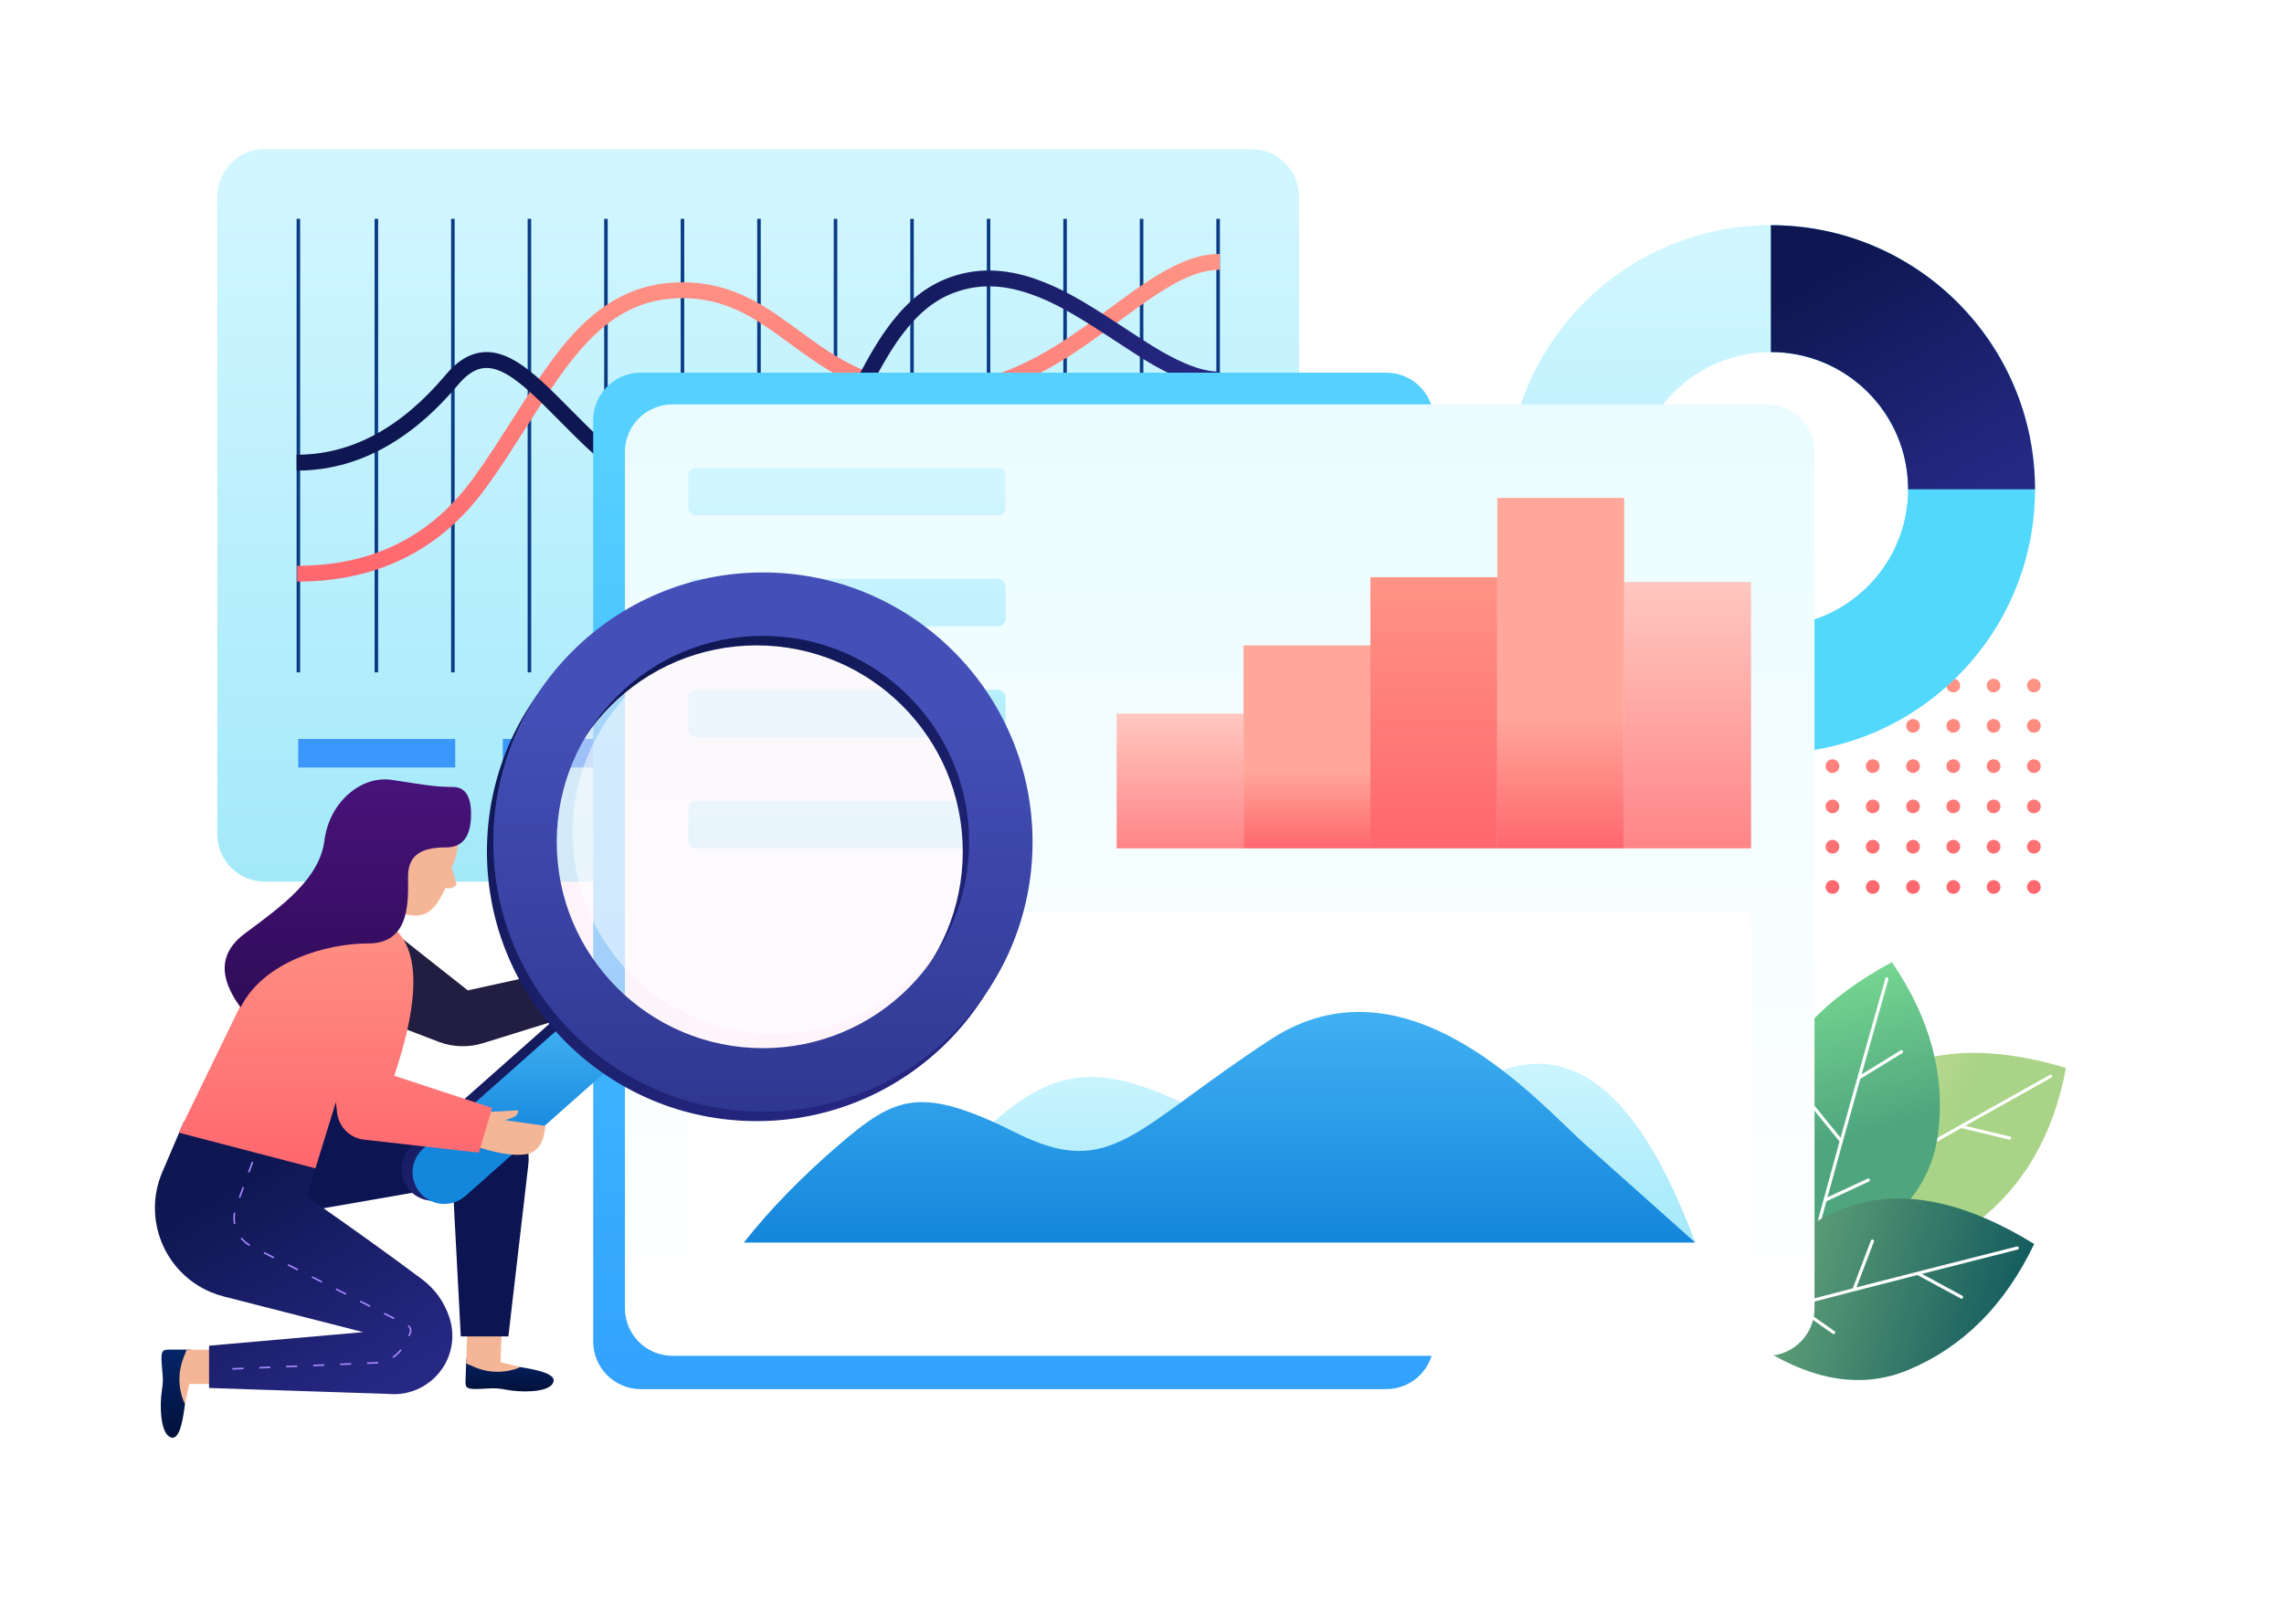<?xml version="1.0" encoding="UTF-8"?>
<svg width="1440px" height="1024px" viewBox="0 0 1440 1024" version="1.1" xmlns="http://www.w3.org/2000/svg" xmlns:xlink="http://www.w3.org/1999/xlink">
    <!-- Generator: Sketch 53.2 (72643) - https://sketchapp.com -->
    <title>Analytic</title>
    <desc>Created with Sketch.</desc>
    <defs>
        <linearGradient x1="50%" y1="7.264%" x2="50%" y2="151.058%" id="linearGradient-1">
            <stop stop-color="#D0F6FF" offset="0%"></stop>
            <stop stop-color="#8BE2F7" offset="100%"></stop>
        </linearGradient>
        <linearGradient x1="50%" y1="0%" x2="50%" y2="100%" id="linearGradient-2">
            <stop stop-color="#FF9485" offset="0%"></stop>
            <stop stop-color="#FF676E" offset="100%"></stop>
        </linearGradient>
        <linearGradient x1="50%" y1="46.567%" x2="100%" y2="52.703%" id="linearGradient-3">
            <stop stop-color="#0F1752" offset="0%"></stop>
            <stop stop-color="#272884" offset="100%"></stop>
        </linearGradient>
        <linearGradient x1="8.382%" y1="31.386%" x2="56.57%" y2="50%" id="linearGradient-4">
            <stop stop-color="#CFE49F" offset="0%"></stop>
            <stop stop-color="#A9D386" offset="100%"></stop>
        </linearGradient>
        <linearGradient x1="44.725%" y1="3.882%" x2="54.925%" y2="56.924%" id="linearGradient-5">
            <stop stop-color="#77D791" offset="0%"></stop>
            <stop stop-color="#4FA67E" offset="100%"></stop>
        </linearGradient>
        <linearGradient x1="4.766%" y1="41.158%" x2="100%" y2="60.574%" id="linearGradient-6">
            <stop stop-color="#6EAE7C" offset="0%"></stop>
            <stop stop-color="#0F575D" offset="100%"></stop>
        </linearGradient>
        <linearGradient x1="50%" y1="0%" x2="50%" y2="100%" id="linearGradient-7">
            <stop stop-color="#FF9485" offset="0%"></stop>
            <stop stop-color="#FF676E" offset="100%"></stop>
        </linearGradient>
        <linearGradient x1="50%" y1="7.264%" x2="50%" y2="151.058%" id="linearGradient-8">
            <stop stop-color="#D0F6FF" offset="0%"></stop>
            <stop stop-color="#8BE2F7" offset="100%"></stop>
        </linearGradient>
        <linearGradient x1="50%" y1="0%" x2="99.977%" y2="89.368%" id="linearGradient-9">
            <stop stop-color="#0F1752" offset="0%"></stop>
            <stop stop-color="#272884" offset="100%"></stop>
        </linearGradient>
        <linearGradient x1="50%" y1="7.264%" x2="50%" y2="100%" id="linearGradient-10">
            <stop stop-color="#55D0FF" offset="0%"></stop>
            <stop stop-color="#32A2FE" offset="100%"></stop>
        </linearGradient>
        <linearGradient x1="50%" y1="0%" x2="50%" y2="91.848%" id="linearGradient-11">
            <stop stop-color="#EAFCFF" offset="0%"></stop>
            <stop stop-color="#FFFFFF" offset="100%"></stop>
        </linearGradient>
        <linearGradient x1="50%" y1="0%" x2="50%" y2="143.743%" id="linearGradient-12">
            <stop stop-color="#FFC8C0" offset="0%"></stop>
            <stop stop-color="#FF676E" offset="100%"></stop>
        </linearGradient>
        <linearGradient x1="50%" y1="61.924%" x2="50%" y2="100%" id="linearGradient-13">
            <stop stop-color="#FFA79A" offset="0%"></stop>
            <stop stop-color="#FF676E" offset="100%"></stop>
        </linearGradient>
        <linearGradient x1="50%" y1="0%" x2="50%" y2="143.743%" id="linearGradient-14">
            <stop stop-color="#FFC8C0" offset="0%"></stop>
            <stop stop-color="#FF676E" offset="100%"></stop>
        </linearGradient>
        <linearGradient x1="50%" y1="0%" x2="50%" y2="100%" id="linearGradient-15">
            <stop stop-color="#FF9485" offset="0%"></stop>
            <stop stop-color="#FF676E" offset="100%"></stop>
        </linearGradient>
        <linearGradient x1="50%" y1="61.924%" x2="50%" y2="100%" id="linearGradient-16">
            <stop stop-color="#FFA79A" offset="0%"></stop>
            <stop stop-color="#FF676E" offset="100%"></stop>
        </linearGradient>
        <linearGradient x1="50%" y1="7.264%" x2="50%" y2="151.058%" id="linearGradient-17">
            <stop stop-color="#D0F6FF" offset="0%"></stop>
            <stop stop-color="#8BE2F7" offset="100%"></stop>
        </linearGradient>
        <linearGradient x1="50%" y1="7.264%" x2="50%" y2="151.058%" id="linearGradient-18">
            <stop stop-color="#D0F6FF" offset="0%"></stop>
            <stop stop-color="#8BE2F7" offset="100%"></stop>
        </linearGradient>
        <linearGradient x1="50%" y1="-2.48949813e-15%" x2="50%" y2="100%" id="linearGradient-19">
            <stop stop-color="#4DBCFA" offset="0%"></stop>
            <stop stop-color="#1486DB" offset="100%"></stop>
        </linearGradient>
        <linearGradient x1="50%" y1="0%" x2="50%" y2="100%" id="linearGradient-20">
            <stop stop-color="#052569" offset="0%"></stop>
            <stop stop-color="#021038" offset="100%"></stop>
        </linearGradient>
        <linearGradient x1="50%" y1="7.896%" x2="100%" y2="83.151%" id="linearGradient-21">
            <stop stop-color="#0F1752" offset="0%"></stop>
            <stop stop-color="#272884" offset="100%"></stop>
        </linearGradient>
        <linearGradient x1="50%" y1="0%" x2="50%" y2="69.62%" id="linearGradient-22">
            <stop stop-color="#4DBCFA" offset="0%"></stop>
            <stop stop-color="#1486DB" offset="100%"></stop>
        </linearGradient>
        <linearGradient x1="50%" y1="0%" x2="50%" y2="100%" id="linearGradient-23">
            <stop stop-color="#052569" offset="0%"></stop>
            <stop stop-color="#021038" offset="100%"></stop>
        </linearGradient>
        <linearGradient x1="50%" y1="0%" x2="100%" y2="89.368%" id="linearGradient-24">
            <stop stop-color="#0F1752" offset="0%"></stop>
            <stop stop-color="#272884" offset="100%"></stop>
        </linearGradient>
        <linearGradient x1="50%" y1="7.998%" x2="100%" y2="83.071%" id="linearGradient-25">
            <stop stop-color="#0F1752" offset="0%"></stop>
            <stop stop-color="#272884" offset="100%"></stop>
        </linearGradient>
        <linearGradient x1="50%" y1="114.015%" x2="50.935%" y2="25.902%" id="linearGradient-26">
            <stop stop-color="#2B3389" offset="0%"></stop>
            <stop stop-color="#444FB7" offset="100%"></stop>
        </linearGradient>
        <linearGradient x1="50%" y1="0%" x2="50%" y2="100%" id="linearGradient-27">
            <stop stop-color="#FF9485" offset="0%"></stop>
            <stop stop-color="#FF676E" offset="100%"></stop>
        </linearGradient>
        <linearGradient x1="50%" y1="0%" x2="50%" y2="100%" id="linearGradient-28">
            <stop stop-color="#48137B" offset="0%"></stop>
            <stop stop-color="#300C59" offset="100%"></stop>
        </linearGradient>
    </defs>
    <g id="Analytic" stroke="none" stroke-width="1" fill="none" fill-rule="evenodd">
        <rect fill="#FFFFFF" x="0" y="0" width="1440" height="1024"></rect>
        <g id="Screen-2" transform="translate(137, 94)">
            <path d="M30,2.84217094e-14 L652,2.13162821e-14 C668.569,1.82726902e-14 682,13.431 682,30 L682,432 C682,448.569 668.569,462 652,462 L30,462 C13.431,462 2.84217094e-14,448.569 0,432 L0,30 C0,13.431 13.431,3.14653013e-14 30,2.84217094e-14 Z" id="Shape" fill="url(#linearGradient-1)"></path>
            <path d="M51,372 L150,372 L150,390 L51,390 L51,372 Z M180,372 L279,372 L279,390 L180,390 L180,372 Z" id="Combined-Shape" fill="#3B97FC"></path>
            <path d="M50,44 L52.227,44 L52.227,330 L50,330 L50,44 Z M99.174,44 L101.401,44 L101.401,330 L99.174,330 L99.174,44 Z M147.42,44 L149.647,44 L149.647,330 L147.42,330 L147.42,44 Z M195.666,44 L197.893,44 L197.893,330 L195.666,330 L195.666,44 Z M243.913,44 L246.139,44 L246.139,330 L243.913,330 L243.913,44 Z M292.159,44 L294.386,44 L294.386,330 L292.159,330 L292.159,44 Z M340.405,44 L342.632,44 L342.632,330 L340.405,330 L340.405,44 Z M388.651,44 L390.878,44 L390.878,330 L388.651,330 L388.651,44 Z M436.897,44 L439.124,44 L439.124,330 L436.897,330 L436.897,44 Z M485.144,44 L487.37,44 L487.37,330 L485.144,330 L485.144,44 Z M533.39,44 L535.617,44 L535.617,330 L533.39,330 L533.39,44 Z M581.636,44 L583.863,44 L583.863,330 L581.636,330 L581.636,44 Z M629.882,44 L632.109,44 L632.109,330 L629.882,330 L629.882,44 Z" id="Shape" fill="#0B3B85"></path>
            <path d="M50.335,272.768 L50.335,262.768 C97.623,262.768 134.404,244.537 161.162,207.886 C165.323,202.185 169.494,196.129 174.01,189.28 C178.748,182.094 194.169,157.785 196.465,154.249 C211.697,130.793 223.067,116.338 236.403,105.118 C252.97,91.181 271.338,84.032 293.274,84.032 C306.849,84.032 319.03,86.745 330.9,92.014 C340.348,96.208 348.767,101.47 360.8,110.172 C362.875,111.673 369.992,116.884 370.345,117.141 C385.005,127.825 394.408,133.738 405.786,138.703 C420.309,145.04 435.786,148.333 453.815,148.333 C471.804,148.333 489.088,144.085 506.72,135.947 C520.915,129.395 534.269,121.008 552.026,108.173 C555.659,105.547 569.403,95.431 572.657,93.079 C580.494,87.415 586.614,83.25 592.466,79.692 C607.277,70.688 619.74,66.118 631.97,66.118 L631.97,76.118 C621.903,76.118 611.048,80.098 597.661,88.237 C592.076,91.632 586.155,95.662 578.515,101.184 C575.308,103.502 561.564,113.618 557.884,116.278 C539.648,129.459 525.812,138.149 510.91,145.026 C492.032,153.74 473.344,158.333 453.815,158.333 C434.396,158.333 417.559,154.751 401.786,147.868 C389.581,142.543 379.659,136.303 364.455,125.223 C364.081,124.95 356.987,119.755 354.94,118.275 C343.424,109.948 335.513,105.003 326.843,101.154 C316.22,96.438 305.414,94.032 293.274,94.032 C273.774,94.032 257.66,100.304 242.841,112.77 C230.448,123.196 219.586,137.006 204.851,159.696 C202.603,163.158 187.156,187.508 182.359,194.785 C177.761,201.758 173.502,207.942 169.238,213.782 C140.576,253.043 100.78,272.768 50.335,272.768 Z" id="Shape" fill="url(#linearGradient-2)"></path>
            <path d="M50.034,202.768 L50.034,192.768 C84.411,192.768 115.721,176.03 144.173,142.179 C149.141,136.267 154.282,132.237 159.712,130.03 C171.358,125.295 183.026,128.982 196.663,139.691 C201.847,143.763 207.24,148.728 214.489,155.928 C215.744,157.176 229.307,170.873 233.53,175.001 C247.627,188.779 259.151,198.314 271.403,205.581 C286.384,214.466 301.434,219.111 317.386,219.111 C338.656,219.111 354.871,212.071 368.642,198.289 C379.372,187.551 386.629,176.048 400.299,150.436 C400.531,150.001 400.84,149.423 401.381,148.409 C412.168,128.194 417.633,118.916 425.323,109.018 C435.615,95.769 446.926,86.598 460.626,81.372 C478.564,74.53 496.87,75.199 516.536,82.176 C531.415,87.454 544.684,94.947 566.608,109.31 C590.468,124.942 592.639,126.319 601.548,130.999 C613.479,137.267 623.318,140.396 632.137,140.396 L632.137,150.396 C621.423,150.396 610.135,146.806 596.897,139.852 C587.565,134.95 585.375,133.561 561.127,117.675 C539.842,103.729 527.097,96.533 513.193,91.6 C495.629,85.369 479.73,84.788 464.19,90.716 C452.362,95.227 442.465,103.252 433.22,115.153 C425.997,124.451 420.722,133.405 410.203,153.117 C409.663,154.13 409.354,154.709 409.121,155.144 C394.986,181.629 387.38,193.685 375.716,205.358 C360.11,220.975 341.372,229.111 317.386,229.111 C299.518,229.111 282.745,223.935 266.302,214.182 C253.234,206.431 241.157,196.439 226.54,182.152 C222.246,177.955 208.643,164.217 207.441,163.023 C200.445,156.073 195.299,151.336 190.486,147.556 C179.375,138.829 171.073,136.206 163.478,139.294 C159.684,140.836 155.816,143.869 151.828,148.613 C121.588,184.591 87.587,202.768 50.034,202.768 Z" id="Shape" fill="url(#linearGradient-3)"></path>
        </g>
        <g id="Plant" transform="translate(1088.373, 606.763)">
            <path d="M39.498,164.853 C63.457,71.749 121.683,39.026 214.176,66.686 C206.306,108.786 187.576,141.227 157.986,164.009 C128.396,186.791 88.9,187.072 39.498,164.853 Z" id="Shape" fill="url(#linearGradient-4)"></path>
            <path d="M110.907,123.32 L114.183,91.215 C114.318,89.888 116.308,90.091 116.172,91.418 L113.04,122.114 C137.315,108.397 167.641,91.375 204.021,71.048 C204.503,70.779 205.113,70.951 205.382,71.433 C205.651,71.915 205.479,72.524 204.997,72.794 C185.072,83.927 166.963,94.068 150.671,103.218 L178.847,109.941 C179.384,110.069 179.716,110.608 179.588,111.145 C179.46,111.683 178.92,112.014 178.383,111.886 L148.101,104.661 C135.047,111.994 123.186,118.676 112.52,124.705 C112.426,124.787 112.316,124.847 112.2,124.886 C100.14,131.704 89.613,137.684 80.62,142.827 L106.833,152.4 C107.352,152.59 107.619,153.164 107.43,153.683 C107.24,154.201 106.666,154.468 106.147,154.279 L78.474,144.173 C78.433,144.158 78.395,144.141 78.358,144.122 C64.288,152.179 54.199,158.063 48.093,161.771 C47.621,162.058 47.006,161.908 46.719,161.436 C46.432,160.964 46.582,160.349 47.055,160.062 C57.26,153.864 78.543,141.617 110.907,123.32 Z" id="Shape" fill="#FFFFFF" fill-rule="nonzero"></path>
            <path d="M50.293,192.93 C1.399,110.154 19.433,45.844 104.394,5.68434189e-14 C128.598,35.334 138.293,71.517 133.479,108.55 C128.665,145.582 100.936,173.709 50.293,192.93 Z" id="Shape" fill="url(#linearGradient-5)" fill-rule="nonzero"></path>
            <path d="M71.417,113.068 L51.032,88.05 C50.19,87.017 51.74,85.753 52.583,86.787 L72.073,110.707 C79.539,83.843 88.947,50.363 100.298,10.265 C100.448,9.733 101.001,9.424 101.532,9.575 C102.064,9.725 102.372,10.278 102.222,10.809 C96.005,32.77 90.371,52.746 85.32,70.737 L109.998,55.567 C110.469,55.277 111.084,55.424 111.374,55.895 C111.663,56.365 111.516,56.981 111.045,57.27 L84.524,73.574 C80.479,87.99 76.817,101.101 73.538,112.907 C73.529,113.032 73.494,113.152 73.44,113.261 C69.733,126.61 66.518,138.282 63.796,148.278 L89.1,136.512 C89.601,136.279 90.196,136.496 90.429,136.997 C90.661,137.498 90.444,138.092 89.943,138.325 L63.229,150.747 C63.19,150.765 63.151,150.781 63.111,150.793 C58.86,166.44 55.886,177.733 54.191,184.674 C54.06,185.21 53.518,185.539 52.982,185.408 C52.445,185.277 52.117,184.736 52.248,184.199 C55.081,172.6 61.471,148.891 71.417,113.068 L71.417,113.068 Z" id="Shape" fill="#FFFFFF" fill-rule="nonzero"></path>
            <path d="M-2.27373675e-13,227.324 C47.239,143.593 111.95,127.056 194.133,177.712 C175.635,216.341 149.147,242.829 114.669,257.176 C80.191,271.523 41.968,261.573 -2.27373675e-13,227.324 Z" id="Shape" fill="url(#linearGradient-6)"></path>
            <path d="M79.725,205.688 L91.199,175.525 C91.673,174.279 93.542,174.99 93.068,176.236 L82.098,205.076 C109.095,198.109 142.794,189.516 183.196,179.297 C183.731,179.162 184.275,179.486 184.41,180.022 C184.546,180.557 184.222,181.101 183.686,181.236 C161.559,186.833 141.442,191.942 123.337,196.563 L148.813,210.349 C149.299,210.612 149.48,211.219 149.217,211.705 C148.954,212.19 148.347,212.371 147.861,212.108 L120.481,197.292 C105.974,200.996 92.788,204.381 80.925,207.444 C80.812,207.499 80.691,207.528 80.569,207.536 C67.155,211 55.439,214.052 45.421,216.692 L68.264,232.724 C68.716,233.041 68.825,233.664 68.508,234.117 C68.191,234.569 67.567,234.678 67.115,234.361 L43,217.436 C42.965,217.412 42.932,217.385 42.901,217.357 C27.225,221.499 15.958,224.57 9.099,226.572 C8.569,226.727 8.014,226.422 7.859,225.892 C7.704,225.362 8.009,224.807 8.539,224.652 C20.001,221.307 43.728,214.986 79.725,205.688 Z" id="Shape" fill="#FFFFFF" fill-rule="nonzero"></path>
        </g>
        <g id="Data" transform="translate(950, 142.017)">
            <path d="M209.641,417.325 C209.641,419.712 207.706,421.647 205.32,421.647 C202.934,421.647 201,419.712 201,417.325 C201,414.938 202.934,413.003 205.32,413.003 C207.706,413.003 209.641,414.938 209.641,417.325 Z M209.641,391.921 C209.641,394.308 207.706,396.243 205.32,396.243 C202.934,396.243 201,394.308 201,391.921 C201,389.534 202.934,387.599 205.32,387.599 C207.706,387.599 209.641,389.534 209.641,391.921 Z M209.641,366.517 C209.641,368.904 207.706,370.839 205.32,370.839 C202.934,370.839 201,368.904 201,366.517 C201,364.13 202.934,362.195 205.32,362.195 C207.706,362.195 209.641,364.13 209.641,366.517 Z M209.641,341.113 C209.641,343.5 207.706,345.435 205.32,345.435 C202.934,345.435 201,343.5 201,341.113 C201,338.726 202.934,336.791 205.32,336.791 C207.706,336.791 209.641,338.726 209.641,341.113 Z M209.641,315.709 C209.641,318.096 207.706,320.031 205.32,320.031 C202.934,320.031 201,318.096 201,315.709 C201,313.322 202.934,311.387 205.32,311.387 C207.706,311.387 209.641,313.322 209.641,315.709 Z M209.641,290.305 C209.641,292.692 207.706,294.627 205.32,294.627 C202.934,294.627 201,292.692 201,290.305 C201,287.918 202.934,285.983 205.32,285.983 C207.706,285.983 209.641,287.918 209.641,290.305 Z M235.037,417.325 C235.037,419.712 233.103,421.647 230.717,421.647 C228.331,421.647 226.396,419.712 226.396,417.325 C226.396,414.938 228.331,413.003 230.717,413.003 C233.103,413.003 235.037,414.938 235.037,417.325 Z M235.037,391.921 C235.037,394.308 233.103,396.243 230.717,396.243 C228.331,396.243 226.396,394.308 226.396,391.921 C226.396,389.534 228.331,387.599 230.717,387.599 C233.103,387.599 235.037,389.534 235.037,391.921 Z M235.037,366.517 C235.037,368.904 233.103,370.839 230.717,370.839 C228.331,370.839 226.396,368.904 226.396,366.517 C226.396,364.13 228.331,362.195 230.717,362.195 C233.103,362.195 235.037,364.13 235.037,366.517 Z M235.037,341.113 C235.037,343.5 233.103,345.435 230.717,345.435 C228.331,345.435 226.396,343.5 226.396,341.113 C226.396,338.726 228.331,336.791 230.717,336.791 C233.103,336.791 235.037,338.726 235.037,341.113 Z M235.037,315.709 C235.037,318.096 233.103,320.031 230.717,320.031 C228.331,320.031 226.396,318.096 226.396,315.709 C226.396,313.322 228.331,311.387 230.717,311.387 C233.103,311.387 235.037,313.322 235.037,315.709 Z M235.037,290.305 C235.037,292.692 233.103,294.627 230.717,294.627 C228.331,294.627 226.396,292.692 226.396,290.305 C226.396,287.918 228.331,285.983 230.717,285.983 C233.103,285.983 235.037,287.918 235.037,290.305 Z M260.433,417.325 C260.433,419.712 258.499,421.647 256.113,421.647 C253.727,421.647 251.793,419.712 251.793,417.325 C251.793,414.938 253.727,413.003 256.113,413.003 C258.499,413.003 260.433,414.938 260.433,417.325 Z M260.433,391.921 C260.433,394.308 258.499,396.243 256.113,396.243 C253.727,396.243 251.793,394.308 251.793,391.921 C251.793,389.534 253.727,387.599 256.113,387.599 C258.499,387.599 260.433,389.534 260.433,391.921 Z M260.433,366.517 C260.433,368.904 258.499,370.839 256.113,370.839 C253.727,370.839 251.793,368.904 251.793,366.517 C251.793,364.13 253.727,362.195 256.113,362.195 C258.499,362.195 260.433,364.13 260.433,366.517 Z M260.433,341.113 C260.433,343.5 258.499,345.435 256.113,345.435 C253.727,345.435 251.793,343.5 251.793,341.113 C251.793,338.726 253.727,336.791 256.113,336.791 C258.499,336.791 260.433,338.726 260.433,341.113 Z M260.433,315.709 C260.433,318.096 258.499,320.031 256.113,320.031 C253.727,320.031 251.793,318.096 251.793,315.709 C251.793,313.322 253.727,311.387 256.113,311.387 C258.499,311.387 260.433,313.322 260.433,315.709 Z M260.433,290.305 C260.433,292.692 258.499,294.627 256.113,294.627 C253.727,294.627 251.793,292.692 251.793,290.305 C251.793,287.918 253.727,285.983 256.113,285.983 C258.499,285.983 260.433,287.918 260.433,290.305 Z M285.829,417.325 C285.829,419.712 283.895,421.647 281.509,421.647 C279.123,421.647 277.189,419.712 277.189,417.325 C277.189,414.938 279.123,413.003 281.509,413.003 C283.895,413.003 285.829,414.938 285.829,417.325 Z M285.829,391.921 C285.829,394.308 283.895,396.243 281.509,396.243 C279.123,396.243 277.189,394.308 277.189,391.921 C277.189,389.534 279.123,387.599 281.509,387.599 C283.895,387.599 285.829,389.534 285.829,391.921 Z M285.829,366.517 C285.829,368.904 283.895,370.839 281.509,370.839 C279.123,370.839 277.189,368.904 277.189,366.517 C277.189,364.13 279.123,362.195 281.509,362.195 C283.895,362.195 285.829,364.13 285.829,366.517 Z M285.829,341.113 C285.829,343.5 283.895,345.435 281.509,345.435 C279.123,345.435 277.189,343.5 277.189,341.113 C277.189,338.726 279.123,336.791 281.509,336.791 C283.895,336.791 285.829,338.726 285.829,341.113 Z M285.829,315.709 C285.829,318.096 283.895,320.031 281.509,320.031 C279.123,320.031 277.189,318.096 277.189,315.709 C277.189,313.322 279.123,311.387 281.509,311.387 C283.895,311.387 285.829,313.322 285.829,315.709 Z M285.829,290.305 C285.829,292.692 283.895,294.627 281.509,294.627 C279.123,294.627 277.189,292.692 277.189,290.305 C277.189,287.918 279.123,285.983 281.509,285.983 C283.895,285.983 285.829,287.918 285.829,290.305 Z M311.226,417.325 C311.226,419.712 309.291,421.647 306.905,421.647 C304.519,421.647 302.585,419.712 302.585,417.325 C302.585,414.938 304.519,413.003 306.905,413.003 C309.291,413.003 311.226,414.938 311.226,417.325 Z M311.226,391.921 C311.226,394.308 309.291,396.243 306.905,396.243 C304.519,396.243 302.585,394.308 302.585,391.921 C302.585,389.534 304.519,387.599 306.905,387.599 C309.291,387.599 311.226,389.534 311.226,391.921 Z M311.226,366.517 C311.226,368.904 309.291,370.839 306.905,370.839 C304.519,370.839 302.585,368.904 302.585,366.517 C302.585,364.13 304.519,362.195 306.905,362.195 C309.291,362.195 311.226,364.13 311.226,366.517 Z M311.226,341.113 C311.226,343.5 309.291,345.435 306.905,345.435 C304.519,345.435 302.585,343.5 302.585,341.113 C302.585,338.726 304.519,336.791 306.905,336.791 C309.291,336.791 311.226,338.726 311.226,341.113 Z M311.226,315.709 C311.226,318.096 309.291,320.031 306.905,320.031 C304.519,320.031 302.585,318.096 302.585,315.709 C302.585,313.322 304.519,311.387 306.905,311.387 C309.291,311.387 311.226,313.322 311.226,315.709 Z M311.226,290.305 C311.226,292.692 309.291,294.627 306.905,294.627 C304.519,294.627 302.585,292.692 302.585,290.305 C302.585,287.918 304.519,285.983 306.905,285.983 C309.291,285.983 311.226,287.918 311.226,290.305 Z M336.622,417.325 C336.622,419.712 334.688,421.647 332.302,421.647 C329.916,421.647 327.981,419.712 327.981,417.325 C327.981,414.938 329.916,413.003 332.302,413.003 C334.688,413.003 336.622,414.938 336.622,417.325 Z M336.622,391.921 C336.622,394.308 334.688,396.243 332.302,396.243 C329.916,396.243 327.981,394.308 327.981,391.921 C327.981,389.534 329.916,387.599 332.302,387.599 C334.688,387.599 336.622,389.534 336.622,391.921 Z M336.622,366.517 C336.622,368.904 334.688,370.839 332.302,370.839 C329.916,370.839 327.981,368.904 327.981,366.517 C327.981,364.13 329.916,362.195 332.302,362.195 C334.688,362.195 336.622,364.13 336.622,366.517 Z M336.622,341.113 C336.622,343.5 334.688,345.435 332.302,345.435 C329.916,345.435 327.981,343.5 327.981,341.113 C327.981,338.726 329.916,336.791 332.302,336.791 C334.688,336.791 336.622,338.726 336.622,341.113 Z M336.622,315.709 C336.622,318.096 334.688,320.031 332.302,320.031 C329.916,320.031 327.981,318.096 327.981,315.709 C327.981,313.322 329.916,311.387 332.302,311.387 C334.688,311.387 336.622,313.322 336.622,315.709 Z M336.622,290.305 C336.622,292.692 334.688,294.627 332.302,294.627 C329.916,294.627 327.981,292.692 327.981,290.305 C327.981,287.918 329.916,285.983 332.302,285.983 C334.688,285.983 336.622,287.918 336.622,290.305 Z" id="Shape" fill="url(#linearGradient-7)"></path>
            <path d="M166.5,333.077 C74.542,333.077 2.27373675e-13,258.513 2.27373675e-13,166.539 C2.27373675e-13,74.565 74.542,0 166.5,0 C258.458,0 333,74.565 333,166.539 C333,258.513 258.458,333.077 166.5,333.077 Z M166.5,253.077 C214.27,253.077 253,214.335 253,166.539 C253,118.742 214.27,80 166.5,80 C118.73,80 80,118.742 80,166.539 C80,214.335 118.73,253.077 166.5,253.077 Z" id="Shape" fill="url(#linearGradient-8)"></path>
            <path d="M2.27373675e-13,166.539 L80,166.539 C80,214.335 118.73,253.077 166.5,253.077 C214.27,253.077 253,214.335 253,166.539 C253,118.742 214.27,80 166.5,80 L166.5,0 C258.458,0 333,74.565 333,166.539 C333,258.513 258.458,333.077 166.5,333.077 C74.542,333.077 2.27373675e-13,258.513 2.27373675e-13,166.539 Z" id="Shape" fill="#52D7FD" fill-rule="nonzero"></path>
            <path d="M333,166.539 L253,166.539 C253,118.742 214.27,80 166.5,80 L166.5,2.84217094e-14 C258.458,2.84217094e-14 333,74.565 333,166.539 Z" id="Shape" fill="url(#linearGradient-9)"></path>
        </g>
        <g id="Screen-1" transform="translate(374, 235)">
            <path d="M30,0 L500,0 C516.569,2.84217094e-14 530,13.431 530,30 L530,611.004 C530,627.572 516.569,641.004 500,641.004 L30,641.004 C13.431,641.004 2.02906125e-15,627.572 0,611.004 L0,30 C-2.02906125e-15,13.431 13.431,0 30,0 Z" id="Shape" fill="url(#linearGradient-10)"></path>
            <path d="M50,20 L740,20 C756.569,20 770,33.431 770,50 L770,590 C770,606.569 756.569,620 740,620 L50,620 C33.431,620 20,606.569 20,590 L20,50 C20,33.431 33.431,20 50,20 Z" id="Shape" fill="url(#linearGradient-11)"></path>
            <polygon id="Shape" fill="url(#linearGradient-12)" points="330 215 410 215 410 300 330 300"></polygon>
            <polygon id="Shape" fill="url(#linearGradient-13)" points="410 172 490 172 490 300 410 300"></polygon>
            <polygon id="Shape" fill="url(#linearGradient-14)" points="650 132 730 132 730 300 650 300"></polygon>
            <polygon id="Shape" fill="url(#linearGradient-15)" points="490 129 570 129 570 300 490 300"></polygon>
            <polygon id="Shape" fill="url(#linearGradient-16)" points="570 79 650 79 650 300 570 300"></polygon>
            <polygon id="Shape" fill="#FFFFFF" points="60 340 730 340 730 580 60 580"></polygon>
            <path d="M65,60 L255,60 C257.761,60 260,62.239 260,65 L260,85 C260,87.761 257.761,90 255,90 L65,90 C62.239,90 60,87.761 60,85 L60,65 C60,62.239 62.239,60 65,60 Z M65,130 L255,130 C257.761,130 260,132.239 260,135 L260,155 C260,157.761 257.761,160 255,160 L65,160 C62.239,160 60,157.761 60,155 L60,135 C60,132.239 62.239,130 65,130 Z M65,200 L255,200 C257.761,200 260,202.239 260,205 L260,225 C260,227.761 257.761,230 255,230 L65,230 C62.239,230 60,227.761 60,225 L60,205 C60,202.239 62.239,200 65,200 Z M65,270 L255,270 C257.761,270 260,272.239 260,275 L260,295 C260,297.761 257.761,300 255,300 L65,300 C62.239,300 60,297.761 60,295 L60,275 C60,272.239 62.239,270 65,270 Z" id="Shape" fill="url(#linearGradient-17)"></path>
            <path d="M95,548.545 L694.74,548.545 C656.826,445.896 609.087,413.36 551.524,450.937 C465.179,507.303 442.847,495.886 382.812,465.888 C322.777,435.889 293.408,434.818 248.726,475.909 C218.939,503.303 167.697,527.515 95,548.545 Z" id="Shape" fill="url(#linearGradient-18)"></path>
            <path d="M95,548.545 L694.74,548.545 C667.686,524.363 644.535,503.705 625.289,486.57 C596.42,460.868 513.429,364.131 427.084,420.497 C340.739,476.864 326.781,509.432 266.746,479.433 C206.711,449.435 190.893,456.093 155.352,486.57 C131.658,506.888 111.54,527.546 95,548.545 Z" id="Shape" fill="url(#linearGradient-19)"></path>
        </g>
        <g id="Women" transform="translate(97.673, 361)">
            <path d="M214.572,501.791 C219.859,500.42 225.899,500.317 232.692,501.481 C242.881,503.227 254.511,506.018 250.678,511.69 C246.845,517.362 230.186,517.023 221.981,515.47 C213.776,513.917 212.789,514.611 204.907,514.874 C197.024,515.136 195.657,514.595 195.814,510.129 C195.969,505.662 196.162,500.133 196.249,497.67 C196.335,495.207 196.778,493.075 202.441,495.363 C206.216,496.888 210.259,499.03 214.572,501.791 Z" id="Shape" fill="url(#linearGradient-20)"></path>
            <path d="M197.079,474.927 L218.693,475.682 L217.915,497.967 L230.497,501.143 C221.178,505.094 210.648,505.058 201.356,501.044 L196.244,498.835 L197.079,474.927 Z" id="Shape" fill="#F4B696"></path>
            <path d="M89.238,403.92 L77.836,400.003 L111.048,297.715 L118.834,345.202 L202.729,339.175 C204.645,339.037 206.569,339.079 208.477,339.301 C225.33,341.26 237.404,356.51 235.445,373.363 L222.843,481.781 L192.849,481.781 L187.842,386.748 L89.238,403.92 Z" id="Shape" fill="#0C1452"></path>
            <path d="M265.022,270.206 C273.291,262.883 285.931,263.65 293.254,271.919 C300.577,280.188 299.811,292.828 291.542,300.151 L188.706,391.224 C180.437,398.547 167.797,397.78 160.474,389.511 C153.151,381.242 153.917,368.602 162.186,361.279 L265.022,270.206 Z" id="Shape" fill="url(#linearGradient-21)"></path>
            <path d="M272.022,272.206 C280.291,264.883 292.931,265.65 300.254,273.919 C307.577,282.188 306.811,294.828 298.542,302.151 L195.706,393.224 C187.437,400.547 174.797,399.78 167.474,391.511 C160.151,383.242 160.917,370.602 169.186,363.279 L272.022,272.206 Z" id="Shape" fill="url(#linearGradient-22)"></path>
            <circle id="Shape" fill="#FFEBF7" opacity="0.5" cx="383.327" cy="170" r="141"></circle>
            <path d="M151.797,227.637 L197.267,263.549 L253.626,251.162 L262.823,279.459 L206.874,296.839 C197.652,299.704 187.734,299.381 178.718,295.922 L145.793,283.293 L151.797,227.637 Z" id="Shape" fill="#221E41"></path>
            <path d="M17.717,508.552 C19.272,513.788 19.586,519.821 18.659,526.65 C17.27,536.894 14.887,548.614 9.084,544.981 C3.282,541.349 3.04,524.688 4.305,516.434 C5.571,508.18 4.843,507.218 4.305,499.349 C3.768,491.48 4.261,490.096 8.73,490.096 C13.199,490.096 18.732,490.096 21.196,490.096 C23.66,490.096 25.806,490.465 23.718,496.204 C22.326,500.03 20.326,504.146 17.717,508.552 Z" id="Shape" fill="url(#linearGradient-23)"></path>
            <path d="M43.954,490.132 L43.954,511.76 L21.656,511.76 L18.92,524.445 C14.647,515.269 14.315,504.745 18.003,495.318 L20.032,490.132 L43.954,490.132 Z" id="Shape" fill="#F4B696"></path>
            <circle id="Shape" fill="#FFFFFF" opacity="0.5" cx="390.327" cy="164" r="127"></circle>
            <path d="M119.273,216.08 C123.345,205.516 126.188,197.551 127.803,192.186 C129.418,186.821 130.938,180.845 132.364,174.258 C130.254,161.27 133.473,152.675 142.021,148.474 C154.843,142.172 177.708,146.784 184.175,152.138 C190.641,157.491 194.767,169.043 187.082,186.152 L190.266,196.964 C188.061,199.04 185.755,199.681 183.349,198.887 C180.394,204.763 178.178,208.496 176.699,210.087 C174.48,212.474 169.474,219.494 155.846,214.903 L147.207,224.437 C154.973,233.706 155.944,241.612 150.12,248.155 C144.295,254.697 133.111,252.428 116.565,241.347 L119.273,216.08 Z" id="Shape" fill="#F4B696"></path>
            <path d="M379.327,346 C285.439,346 209.327,269.888 209.327,176 C209.327,82.112 285.439,6 379.327,6 C473.215,6 549.327,82.112 549.327,176 C549.327,269.888 473.215,346 379.327,346 Z M379.327,306 C451.124,306 509.327,247.797 509.327,176 C509.327,104.203 451.124,46 379.327,46 C307.53,46 249.327,104.203 249.327,176 C249.327,247.797 307.53,306 379.327,306 Z" id="Shape" fill="url(#linearGradient-24)"></path>
            <path d="M18.27,346.32 L102.78,369.913 L96.047,393.799 C123.999,413.246 148.038,430.495 168.162,445.545 C176.676,451.912 182.542,460.11 185.758,470.139 C187.267,474.842 187.813,479.8 187.365,484.719 C185.521,504.961 167.617,519.876 147.374,518.032 L34.13,514.295 L34.13,487.628 L131.269,479.065 L43.342,456.576 C40.474,455.842 37.667,454.889 34.946,453.724 C5.701,441.204 -7.857,407.348 4.663,378.103 L18.27,346.32 Z" id="Shape" fill="url(#linearGradient-25)"></path>
            <path d="M211.79,340.142 L229.04,339.156 C229.146,340.8 228.465,342.081 226.995,343 C225.525,343.919 223.364,344.71 220.512,345.372 L246.132,349.003 C245.271,359.932 241.063,365.921 233.506,366.969 C225.95,368.016 215.597,366.346 202.446,361.956 L211.79,340.142 Z" id="Shape" fill="#F4B696"></path>
            <path d="M383.327,340 C289.439,340 213.327,263.888 213.327,170 C213.327,76.112 289.439,0 383.327,0 C477.215,0 553.327,76.112 553.327,170 C553.327,263.888 477.215,340 383.327,340 Z M383.327,300 C455.124,300 513.327,241.797 513.327,170 C513.327,98.203 455.124,40 383.327,40 C311.53,40 253.327,98.203 253.327,170 C253.327,241.797 311.53,300 383.327,300 Z" id="Shape" fill="url(#linearGradient-26)"></path>
            <path d="M15.022,353.256 L69.841,240.366 C84.356,218.058 106.494,210.422 136.256,217.457 C166.017,224.493 170.89,257.805 150.875,317.395 L212.605,337.66 L204.242,365.872 L131.789,357.674 C122.895,356.668 115.876,349.649 114.869,340.755 L114.104,333.99 L101.188,375.785 L15.022,353.256 Z" id="Shape" fill="url(#linearGradient-27)"></path>
            <path d="M199.319,152.4 C199.319,166.402 194.063,173.403 183.551,173.403 C167.783,173.403 159.573,178.272 159.573,191.894 C159.573,205.517 161.742,233.937 134.748,233.937 C107.754,233.937 68.38,245.508 54.024,274.28 C39.764,255.076 40.683,239.52 56.781,227.613 C80.928,209.752 103.8,192.992 106.888,168.94 C109.976,144.888 129.936,127.882 149.415,130.824 C168.894,133.767 176.292,135.27 187.805,135.27 C195.481,135.27 199.319,140.98 199.319,152.4 Z" id="Shape" fill="url(#linearGradient-28)"></path>
            <path d="M61.072,371.571 L62.012,371.913 L59.619,378.491 L58.679,378.149 L61.072,371.571 Z M55.26,387.547 L56.2,387.888 L53.807,394.467 L52.867,394.125 L55.26,387.547 Z M49.733,403.705 L50.718,403.873 C50.331,406.141 50.351,408.449 50.769,410.697 L49.786,410.88 C49.346,408.516 49.325,406.09 49.733,403.705 Z M54.053,420.1 L54.829,419.469 C56.269,421.237 58.013,422.744 60.001,423.92 L59.492,424.781 C57.402,423.544 55.568,421.96 54.053,420.1 Z M68.483,429.379 L68.934,428.486 L75.181,431.645 L74.729,432.538 L68.483,429.379 Z M83.653,437.051 L84.104,436.158 L90.351,439.318 L89.899,440.21 L83.653,437.051 Z M98.823,444.723 L99.274,443.831 L105.521,446.99 L105.07,447.882 L98.823,444.723 Z M113.993,452.395 L114.445,451.503 L120.691,454.662 L120.24,455.555 L113.993,452.395 Z M129.164,460.068 L129.615,459.175 L135.861,462.335 L135.41,463.227 L129.164,460.068 Z M144.334,467.74 L144.785,466.848 L151.032,470.007 L150.58,470.899 L144.334,467.74 Z M159.39,475.424 L160,474.632 C161.701,475.942 162.245,478.294 161.262,480.234 L160.507,481.679 L159.621,481.216 L160.372,479.776 C161.135,478.272 160.712,476.442 159.39,475.424 Z M154.779,489.861 L155.575,490.465 C154.118,492.384 152.351,494.041 150.349,495.37 L149.796,494.537 C151.704,493.27 153.39,491.69 154.779,489.861 Z M140.692,497.834 L140.801,498.828 C140.33,498.88 139.856,498.916 139.38,498.936 L133.765,499.172 L133.723,498.173 L139.338,497.937 C139.791,497.918 140.243,497.883 140.692,497.834 Z M123.732,498.593 L123.774,499.592 L116.78,499.886 L116.738,498.887 L123.732,498.593 Z M106.747,499.307 L106.789,500.306 L99.795,500.6 L99.753,499.601 L106.747,499.307 Z M89.762,500.02 L89.804,501.02 L82.81,501.313 L82.768,500.314 L89.762,500.02 Z M72.777,500.734 L72.819,501.733 L65.825,502.027 L65.783,501.028 L72.777,500.734 Z M55.792,501.448 L55.834,502.447 L48.84,502.741 L48.798,501.742 L55.792,501.448 Z" id="Shape" fill="#A587FF" fill-rule="nonzero"></path>
        </g>
    </g>
</svg>